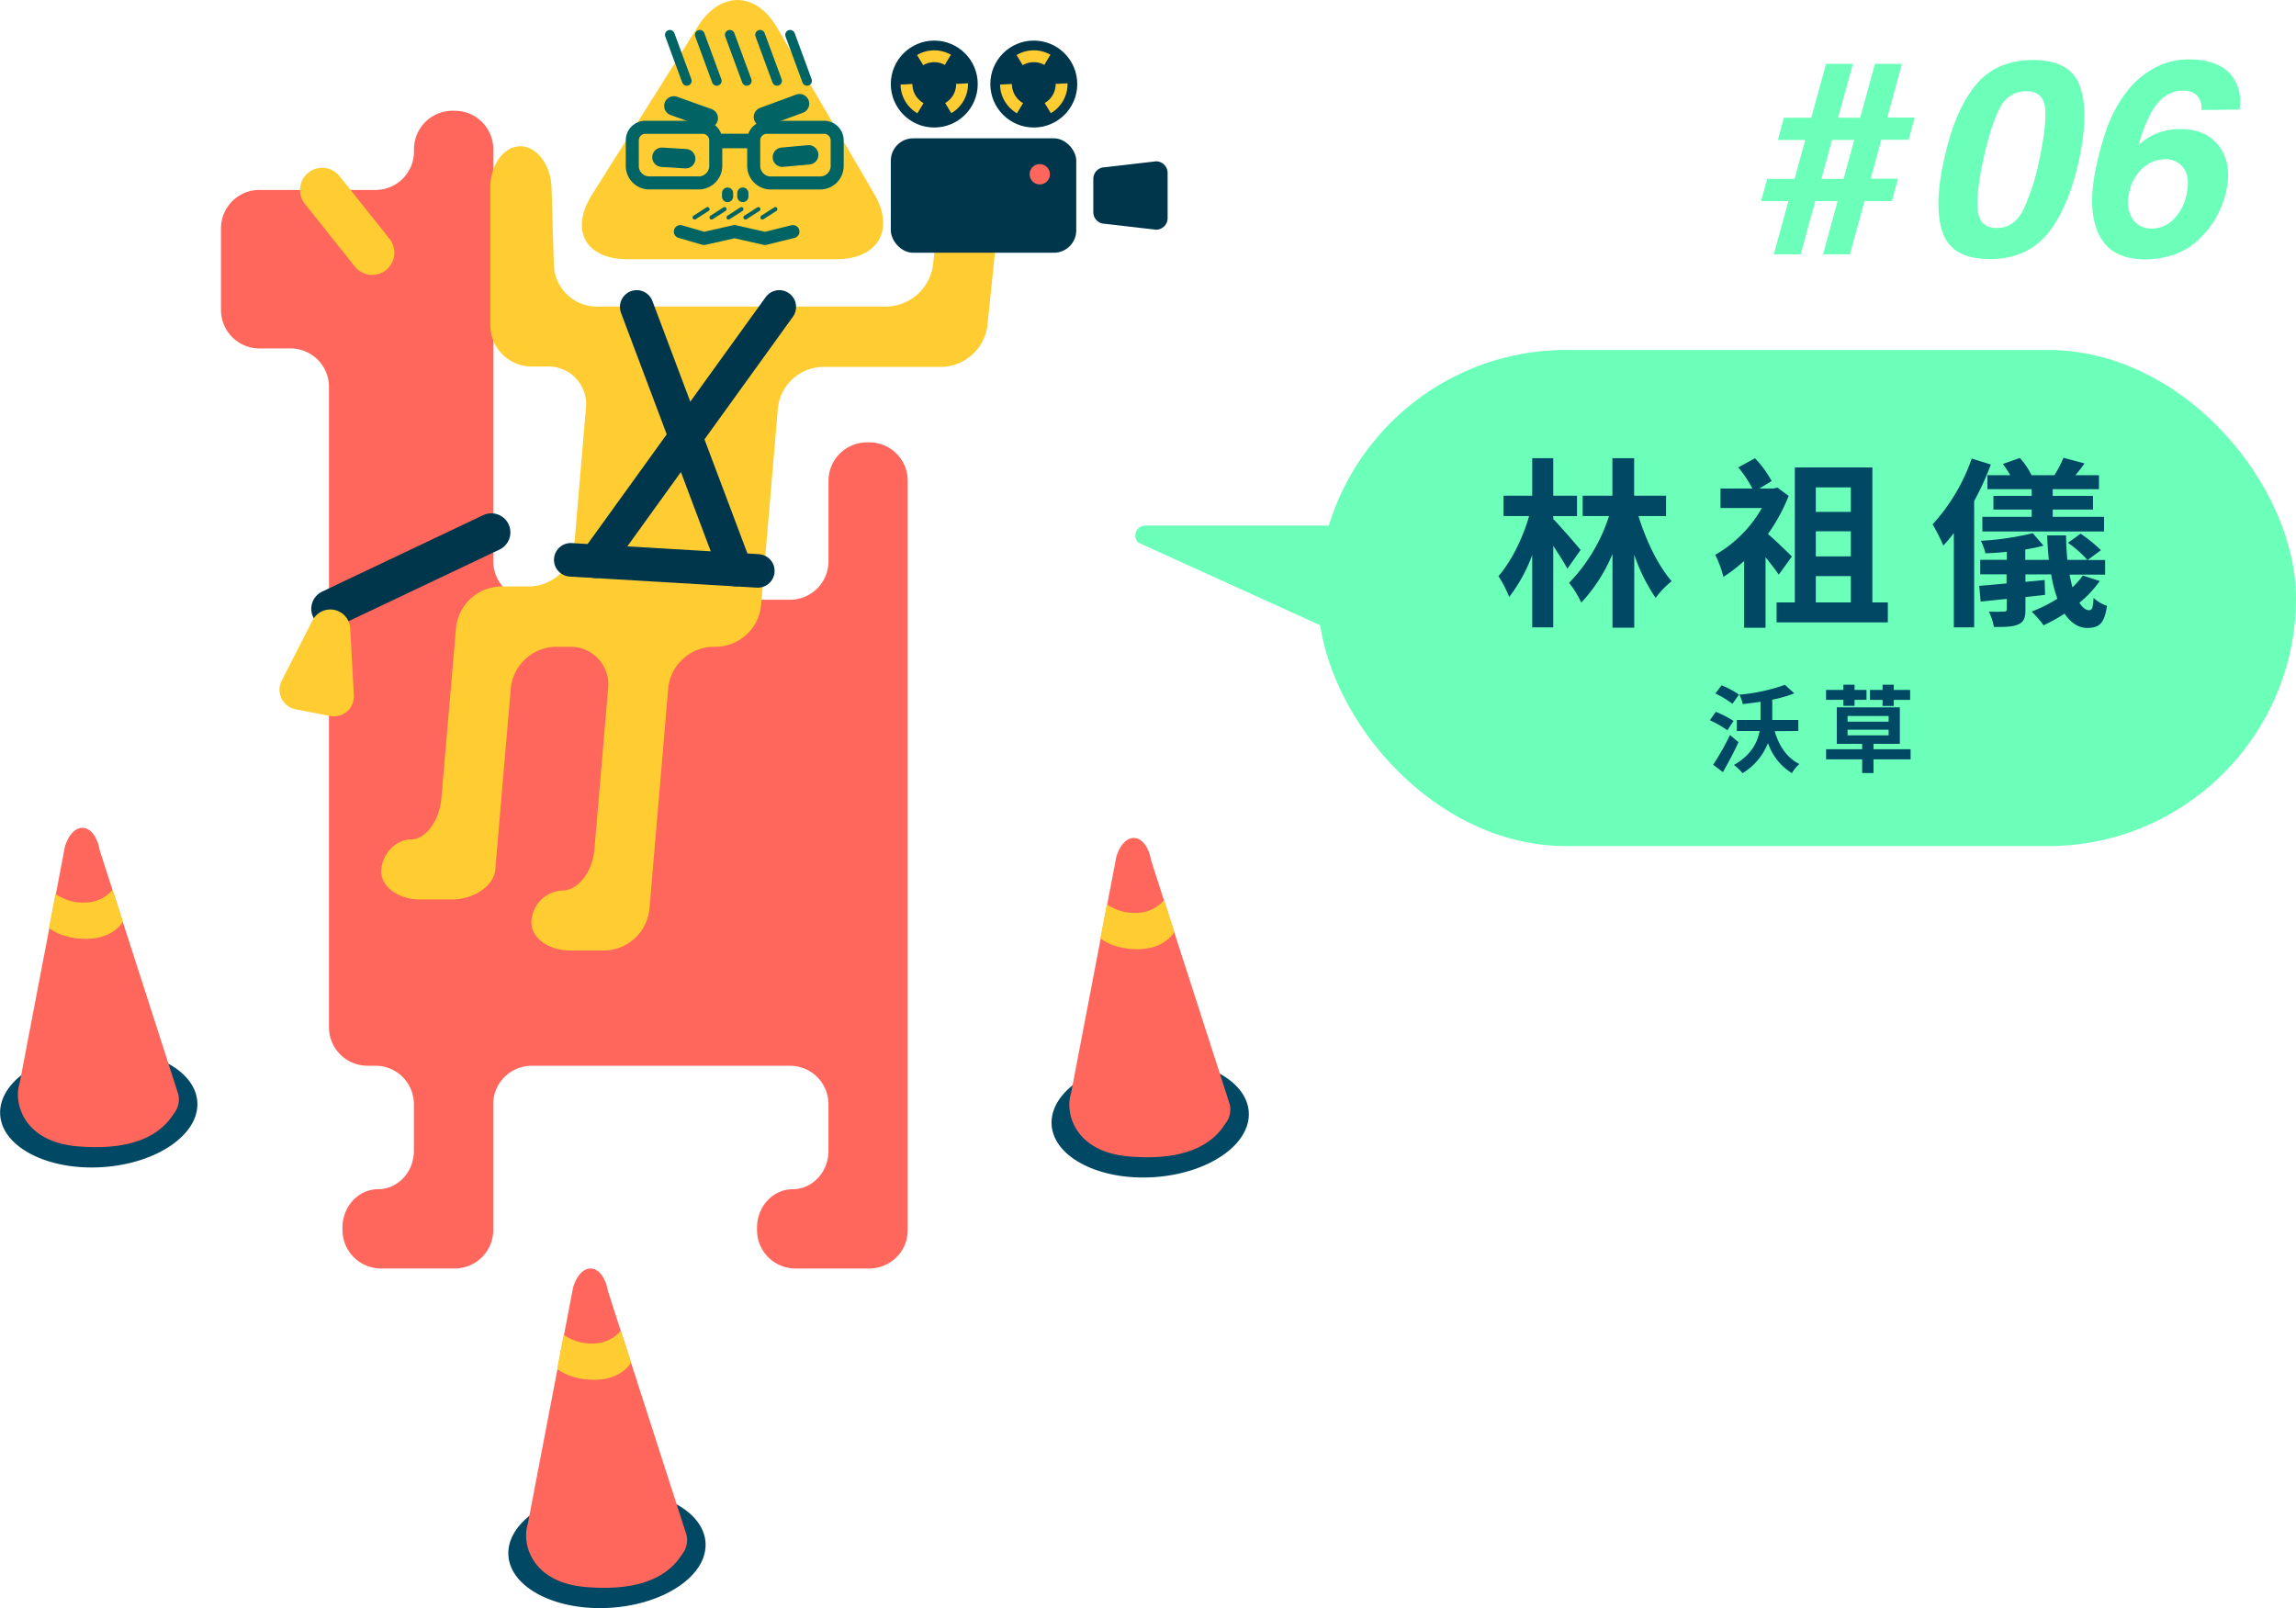 <svg xmlns="http://www.w3.org/2000/svg" viewBox="0 0 503.4 352.62"><defs><style>.cls-1{fill:#004864;}.cls-2{fill:#ff665c;}.cls-3{fill:#ffcd32;}.cls-10,.cls-11,.cls-13,.cls-14,.cls-15,.cls-4,.cls-5,.cls-6,.cls-7,.cls-8,.cls-9{fill:none;}.cls-13,.cls-15,.cls-4{stroke:#ffcd32;}.cls-10,.cls-11,.cls-14,.cls-15,.cls-4,.cls-5,.cls-6,.cls-7,.cls-8,.cls-9{stroke-linecap:round;}.cls-13,.cls-4,.cls-5{stroke-miterlimit:10;}.cls-4{stroke-width:9.74px;}.cls-14,.cls-5{stroke:#00364b;}.cls-5{stroke-width:7.36px;}.cls-10,.cls-11,.cls-6,.cls-7,.cls-8,.cls-9{stroke:#006464;}.cls-10,.cls-14,.cls-15,.cls-6,.cls-7,.cls-8,.cls-9{stroke-linejoin:round;}.cls-6{stroke-width:2.86px;}.cls-7{stroke-width:3.19px;}.cls-8{stroke-width:4.25px;}.cls-9{stroke-width:0.91px;}.cls-10{stroke-width:2.13px;}.cls-11{stroke-width:2.45px;}.cls-12{fill:#00364b;}.cls-13{stroke-width:2.6px;stroke-dasharray:6.37 6.37;}.cls-14{stroke-width:8.35px;}.cls-15{stroke-width:8.73px;}.cls-16{fill:#6bffba;}</style></defs><title>資產 124</title><g id="圖層_2" data-name="圖層 2"><g id="content"><ellipse class="cls-1" cx="252.16" cy="245.25" rx="21.66" ry="12.91" transform="translate(-15.56 17.09) rotate(-3.77)"/><path class="cls-2" d="M234.82,239.74l9.94-51.89c1.81-5.85,6.5-5.36,7.62.8l17.25,53.52a5,5,0,0,1-1,4.25c-3.77,6-11.37,8-21.27,7.14C235.49,252.48,233.46,243.89,234.82,239.74Z"/><path class="cls-3" d="M242.68,198.27l-1.43,7.48s2.94,2.55,8.63,2.37,7.59-3.77,7.59-3.77l-2.25-7a7.9,7.9,0,0,1-6,2.81A10.54,10.54,0,0,1,242.68,198.27Z"/><ellipse class="cls-1" cx="133.05" cy="339.66" rx="21.66" ry="12.91" transform="translate(-22.02 9.47) rotate(-3.77)"/><path class="cls-2" d="M115.72,334.15l9.94-51.89c1.81-5.85,6.5-5.36,7.62.8l17.25,53.52a5,5,0,0,1-1,4.25c-3.77,6-11.37,8-21.27,7.14C116.38,346.89,114.35,338.3,115.72,334.15Z"/><path class="cls-3" d="M123.58,292.68l-1.43,7.48s2.94,2.55,8.63,2.37,7.59-3.77,7.59-3.77l-2.25-7a7.9,7.9,0,0,1-6,2.81A10.54,10.54,0,0,1,123.58,292.68Z"/><ellipse class="cls-1" cx="21.63" cy="243.03" rx="21.66" ry="12.91" transform="translate(-15.91 1.95) rotate(-3.77)"/><path class="cls-2" d="M4.3,237.52l9.94-51.89c1.81-5.85,6.5-5.36,7.62.8L39.1,239.95a5,5,0,0,1-1,4.25c-3.77,6-11.37,8-21.27,7.14C5,250.25,2.93,241.67,4.3,237.52Z"/><path class="cls-3" d="M12.16,196l-1.43,7.48s2.94,2.55,8.63,2.37,7.59-3.77,7.59-3.77l-2.25-7a7.9,7.9,0,0,1-6,2.81A10.54,10.54,0,0,1,12.16,196Z"/><path class="cls-2" d="M190.05,97a8.43,8.43,0,0,0-8.4,8.4v17.7a8.43,8.43,0,0,1-8.4,8.4h-56.7a8.43,8.43,0,0,1-8.4-8.4V32.69a8.43,8.43,0,0,0-8.4-8.4h-.58a8.43,8.43,0,0,0-8.4,8.4v.56a8.43,8.43,0,0,1-8.4,8.4H56.85a8.43,8.43,0,0,0-8.4,8.4V68a8.43,8.43,0,0,0,8.4,8.4h6.88a8.43,8.43,0,0,1,8.4,8.4V225.28a8.43,8.43,0,0,0,8.4,8.4h1.82a8.43,8.43,0,0,1,8.4,8.4v10.27c0,4.62-3.52,8.4-7.83,8.4s-7.83,3.78-7.83,8.4v.58a8.43,8.43,0,0,0,8.4,8.4H99.74a8.43,8.43,0,0,0,8.4-8.4V242.09a8.43,8.43,0,0,1,8.4-8.4h56.7a8.43,8.43,0,0,1,8.4,8.4v10.27c0,4.62-3.52,8.4-7.83,8.4s-7.83,3.78-7.83,8.4v.58a8.43,8.43,0,0,0,8.4,8.4h16.24a8.43,8.43,0,0,0,8.4-8.4V105.39a8.43,8.43,0,0,0-8.4-8.4Z"/><line class="cls-4" x1="81.6" y1="55.41" x2="70.64" y2="41.66"/><path class="cls-3" d="M212.9,43.1c-3.62,0-7.05,4.07-7.64,9l-.72,6.12a10.51,10.51,0,0,1-10.16,9H130.8a9.46,9.46,0,0,1-9.37-9.1l-.5-16.95c-.15-5-3.23-9.1-6.85-9.1s-6.58,4.09-6.59,9.1l0,30.1a9.11,9.11,0,0,0,9.08,9.1h3.57a8.24,8.24,0,0,1,8.33,9.07l-2.56,30.08a10.11,10.11,0,0,1-9.87,9.07h-6.19a10.11,10.11,0,0,0-9.87,9.07L96.77,175c-.42,5-3.44,9.07-6.69,9.07s-6.18,3-6.48,6.58,3.54,6.58,8.54,6.58h6.8c5,0,9.35-3,9.66-6.58L109.92,175,112,150.89a10.11,10.11,0,0,1,9.87-9.07H125a8.24,8.24,0,0,1,8.33,9.07l-3,35.29c-.42,5-3.58,9.07-7,9.07a7.15,7.15,0,0,0-6.81,6.58c-.31,3.62,3.54,6.58,8.54,6.58h7.46a10.11,10.11,0,0,0,9.87-9.07l4.12-48.45a10.11,10.11,0,0,1,9.87-9.07H157a10.11,10.11,0,0,0,9.87-9.07l3.68-43.23a10.11,10.11,0,0,1,9.87-9.07h26a10.37,10.37,0,0,0,10.06-9l2-19.26C219,47.17,216.52,43.1,212.9,43.1Z"/><line class="cls-5" x1="170.86" y1="67.3" x2="130.64" y2="123.08"/><line class="cls-5" x1="166.15" y1="125.18" x2="125.14" y2="122.75"/><line class="cls-5" x1="139.6" y1="67.3" x2="161.27" y2="124.89"/><path class="cls-3" d="M153.05,5.74C157.94-2,165.71-1.89,170.34,6l21.3,36.45c4.63,7.91.91,14.39-8.26,14.39H137.56c-9.17,0-12.67-6.35-7.79-14.11Z"/><path class="cls-6" d="M141.5,27.91h12.56a2.87,2.87,0,0,1,2.87,2.87v5.58a3.75,3.75,0,0,1-3.75,3.75H142.36a3.73,3.73,0,0,1-3.73-3.73V30.78a2.87,2.87,0,0,1,2.87-2.87Z"/><path class="cls-6" d="M168.12,27.91h12.56a2.87,2.87,0,0,1,2.87,2.87v5.61a3.73,3.73,0,0,1-3.73,3.73H169a3.75,3.75,0,0,1-3.75-3.75V30.78A2.87,2.87,0,0,1,168.12,27.91Z"/><line class="cls-7" x1="158.15" y1="30.92" x2="163.97" y2="30.92"/><line class="cls-8" x1="177.31" y1="33.95" x2="171.53" y2="34.47"/><line class="cls-8" x1="175.3" y1="22.73" x2="167.38" y2="25.65"/><line class="cls-8" x1="147.74" y1="23.22" x2="155.29" y2="25.92"/><line class="cls-8" x1="145.13" y1="34.48" x2="150.34" y2="34.8"/><polyline class="cls-6" points="173.85 50.78 167.73 52.29 161.04 50.78 154.35 52.29 149.16 50.78"/><line class="cls-9" x1="155.13" y1="45.86" x2="152.3" y2="47.68"/><line class="cls-9" x1="158.85" y1="45.86" x2="156.01" y2="47.68"/><line class="cls-9" x1="162.56" y1="45.86" x2="159.73" y2="47.68"/><line class="cls-9" x1="166.28" y1="45.86" x2="163.44" y2="47.68"/><line class="cls-9" x1="169.99" y1="45.86" x2="167.16" y2="47.68"/><line class="cls-10" x1="163.73" y1="17.73" x2="160.01" y2="7.63"/><line class="cls-10" x1="170.37" y1="17.73" x2="166.65" y2="7.63"/><line class="cls-10" x1="176.95" y1="17.73" x2="173.23" y2="7.63"/><line class="cls-10" x1="157.15" y1="17.73" x2="153.43" y2="7.63"/><line class="cls-10" x1="150.58" y1="17.73" x2="146.86" y2="7.63"/><line class="cls-11" x1="159.52" y1="42.34" x2="159.52" y2="43.1"/><line class="cls-11" x1="162.87" y1="42.34" x2="162.87" y2="43.1"/><rect class="cls-12" x="195.31" y="30.33" width="40.66" height="25.09" rx="4.91" ry="4.91"/><path class="cls-12" d="M253.5,50.37l-11.24-1.3a2.55,2.55,0,0,1-2.55-2.55V39.22a2.55,2.55,0,0,1,2.55-2.55l11.24-1.3A2.55,2.55,0,0,1,256,37.92v9.9A2.55,2.55,0,0,1,253.5,50.37Z"/><circle class="cls-12" cx="204.84" cy="18.43" r="9.53"/><circle class="cls-12" cx="226.66" cy="18.43" r="9.53"/><circle class="cls-12" cx="204.84" cy="18.43" r="6.1"/><circle class="cls-13" cx="204.84" cy="18.43" r="6.1"/><circle class="cls-12" cx="226.66" cy="18.43" r="6.1"/><circle class="cls-13" cx="226.66" cy="18.43" r="6.1"/><circle class="cls-2" cx="227.97" cy="38.21" r="2.23"/><line class="cls-14" x1="107.73" y1="116.73" x2="72.42" y2="133.49"/><polygon class="cls-15" points="72.42 138 65.64 151.24 73.23 152.7 72.42 138"/><rect class="cls-16" x="288.99" y="76.74" width="214.41" height="108.78" rx="54.39" ry="54.39"/><path class="cls-1" d="M343.65,124.69c-.72-1.31-1.91-3.22-3.1-5v17.86h-4.61V121.67a34,34,0,0,1-5.05,9.23,26.1,26.1,0,0,0-2.35-4.58c2.78-3.14,5.37-8.39,6.72-13.17h-5.61V108.7h6.29v-8.23h4.61v8.23h5.21v4.46h-5.21v.64c1.19,1.19,5.13,5.69,6,6.8Zm15.59-11.54c1.67,5.45,4.38,11,7.28,14.28A19.32,19.32,0,0,0,363,131.1a39.57,39.57,0,0,1-4.69-9.47v16h-4.77V121.47a35.69,35.69,0,0,1-6.84,10.66,23.07,23.07,0,0,0-2.67-4.34,37.39,37.39,0,0,0,8.75-14.64H347V108.7h6.52v-8.23h4.77v8.23h7v4.46Z"/><path class="cls-1" d="M390,126c-.68-1-1.79-2.43-2.9-3.82v15.47H382.4V123a35.49,35.49,0,0,1-4.54,3.5,23.75,23.75,0,0,0-1.79-4.85,27.52,27.52,0,0,0,10.22-10.26h-9.07v-4.26h7a27.07,27.07,0,0,0-3.1-4.65l3.66-2a22.83,22.83,0,0,1,3.66,5l-2.71,1.63h3.14l.83-.2,2.47,1.83a39.62,39.62,0,0,1-4.54,8.35c1.59,1.35,4.46,4.14,5.25,4.93Zm23.91,6.09v4.38H389.52v-4.38h4v-29.6h17v29.6Zm-15.79-25.22v5.37h7.68v-5.37Zm7.68,9.63h-7.68V122h7.68Zm-7.68,15.59h7.68v-5.77h-7.68Z"/><path class="cls-1" d="M436.5,101.86a63.27,63.27,0,0,1-3.66,8v27.69h-4.46V116.89a32.29,32.29,0,0,1-2.31,2.74,36.47,36.47,0,0,0-2.35-4.65,41.84,41.84,0,0,0,8.59-14.44Zm23.87,25.54a24,24,0,0,1-4.46,4.77c.64,1,1.35,1.63,2.11,1.63s.88-.72,1-2.71a8,8,0,0,0,2.94,1.75c-.56,3.86-1.67,4.81-4.3,4.85-2,0-3.66-1.15-5-3.14a35.19,35.19,0,0,1-4.61,2.55,22.81,22.81,0,0,0-2.62-3,32.53,32.53,0,0,0,5.65-2.82,29.7,29.7,0,0,1-1.35-5.33h-5.65v1.63l4.22-.4.08,3.26-4.3.48v2.74c0,1.87-.36,2.71-1.59,3.26s-2.94.56-5.33.56a12,12,0,0,0-1.11-3.38,31.9,31.9,0,0,0,3.3,0c.48,0,.64-.16.64-.6v-2.19l-5.73.6-.32-3.46c1.71-.12,3.78-.32,6-.52v-2h-5.77v-3.18H440V121c-1.59.16-3.22.28-4.69.32a13.19,13.19,0,0,0-1-2.74,63.61,63.61,0,0,0,11.38-1.67l2.35,2.74c-1.19.32-2.55.6-4,.84v2.27h5.17c-.16-1.71-.32-3.5-.36-5.37h4.14c0,1.87.12,3.7.28,5.37h4.38a23.82,23.82,0,0,0-4.26-3.74l2.78-2a31.17,31.17,0,0,1,4.46,3.62l-2.9,2.15h3.82V126h-7.8c.2,1,.4,1.91.64,2.78a17,17,0,0,0,2.27-2.59ZM440.76,104.2a26.35,26.35,0,0,0-1.63-2.47l3.74-1.31a17,17,0,0,1,2.55,3.78h5a25.18,25.18,0,0,0,2-3.82l4.61,1.23c-.68,1-1.35,1.83-2,2.59h5.17v3.06H450.06v1.47h8.83v3h-8.83v1.59h11.26v3.22H434.63v-3.22h10.82v-1.59h-8.39v-3h8.39v-1.47h-9.71V104.2Z"/><path class="cls-1" d="M378.72,160.13a21.08,21.08,0,0,0-3.84-2.2l1.31-1.85a22,22,0,0,1,3.9,2Zm2.45,2.61c-1,2.18-2.26,4.54-3.42,6.56l-2.14-1.62a55.5,55.5,0,0,0,3.69-6.52Zm-1.33-8.42a22.78,22.78,0,0,0-3.74-2.26l1.35-1.8a19.31,19.31,0,0,1,3.82,2.05Zm9.26,6c.93,3.2,2.68,5.87,5.42,7.2a7.83,7.83,0,0,0-1.64,2,12.4,12.4,0,0,1-5.25-6.6,13.46,13.46,0,0,1-5.58,6.62,9.81,9.81,0,0,0-1.89-1.81c3.84-2.18,5.19-5,5.64-7.45h-5v-2.41H386v-4c-1.31.21-2.66.37-3.9.5a8.11,8.11,0,0,0-.75-2.05,40.06,40.06,0,0,0,10-2.16l2.05,1.87a28.43,28.43,0,0,1-4.83,1.39v3.74c0,.23,0,.46,0,.71h5.71v2.41Z"/><path class="cls-1" d="M404.16,153.45h-3.8v-2.18h3.8v-1.14h2.45v1.14h2.62v2.18h-2.62v1.31h-2.45ZM418.9,166.5h-8.13v3h-2.49v-3h-7.91v-2.22h7.91V163.1h-5.56v-8h13.82v8h-5.77v1.18h8.13Zm-13.82-8.26h9V157h-9Zm0,3h9V160h-9Zm7.68-7.78H410v-2.18h2.76v-1.14h2.45v1.14h3.59v2.18H415.2v1.33h-2.45Z"/><path class="cls-16" d="M301.24,115.25H251.09a2.18,2.18,0,0,0-1.54,3.72l50,22.72a2.18,2.18,0,0,0,3.72-1.53l.15-22.72A2.18,2.18,0,0,0,301.24,115.25Z"/><path class="cls-16" d="M387.46,39.23h6l2.34-8.54h-6l1.32-4.87h6L400.37,14h5.89L403,25.81h4.85L411.08,14H417l-3.21,11.78h6l-1.32,4.87h-6l-2.33,8.54h6L414.8,44.1h-6L405.6,55.76h-5.88l3.18-11.66H398l-3.2,11.66h-5.89l3.2-11.66h-6Zm16.75,0,2.33-8.54h-4.86l-2.34,8.54Z"/><path class="cls-16" d="M455.84,35Q453.56,45.5,449,51.15t-12.72,5.66q-8.2,0-10.29-5.66T426.23,35q2.25-10.47,6.78-16.15t12.73-5.69q8.2,0,10.27,5.69T455.84,35ZM437.78,50q3.76,0,5.76-3.86A47.3,47.3,0,0,0,447.13,35q1.63-7.64,1.26-11.31T444.26,20a6.3,6.3,0,0,0-5.77,3.67q-2,3.67-3.64,11.31-1.6,7.29-1.21,11.15T437.78,50Z"/><path class="cls-16" d="M482.63,24.12a3.46,3.46,0,0,0-.33-2.25q-.92-2-3.67-2-4.12,0-6.84,4.55a33.56,33.56,0,0,0-2.9,7.41,12.58,12.58,0,0,1,4.22-2.68,14,14,0,0,1,4.93-.85q5.72,0,8.54,3.82t1.52,9.77a20.57,20.57,0,0,1-5.83,10.44q-4.56,4.52-12.11,4.52-8.11,0-10.51-6.68-1.86-5.22-.09-13.47a69.71,69.71,0,0,1,2.13-7.87,29.93,29.93,0,0,1,4.8-9,19.86,19.86,0,0,1,5.88-4.93,15.37,15.37,0,0,1,7.54-1.87q6,0,8.88,3t2.25,8Zm-10.87,26A6.61,6.61,0,0,0,476.64,48a10.67,10.67,0,0,0,2.77-5.41q.8-3.7-.61-5.67a4.69,4.69,0,0,0-4.07-2,7.24,7.24,0,0,0-4.09,1.28,9.25,9.25,0,0,0-3.82,6.12,7.13,7.13,0,0,0,.67,5.57A4.76,4.76,0,0,0,471.77,50.1Z"/></g></g></svg>